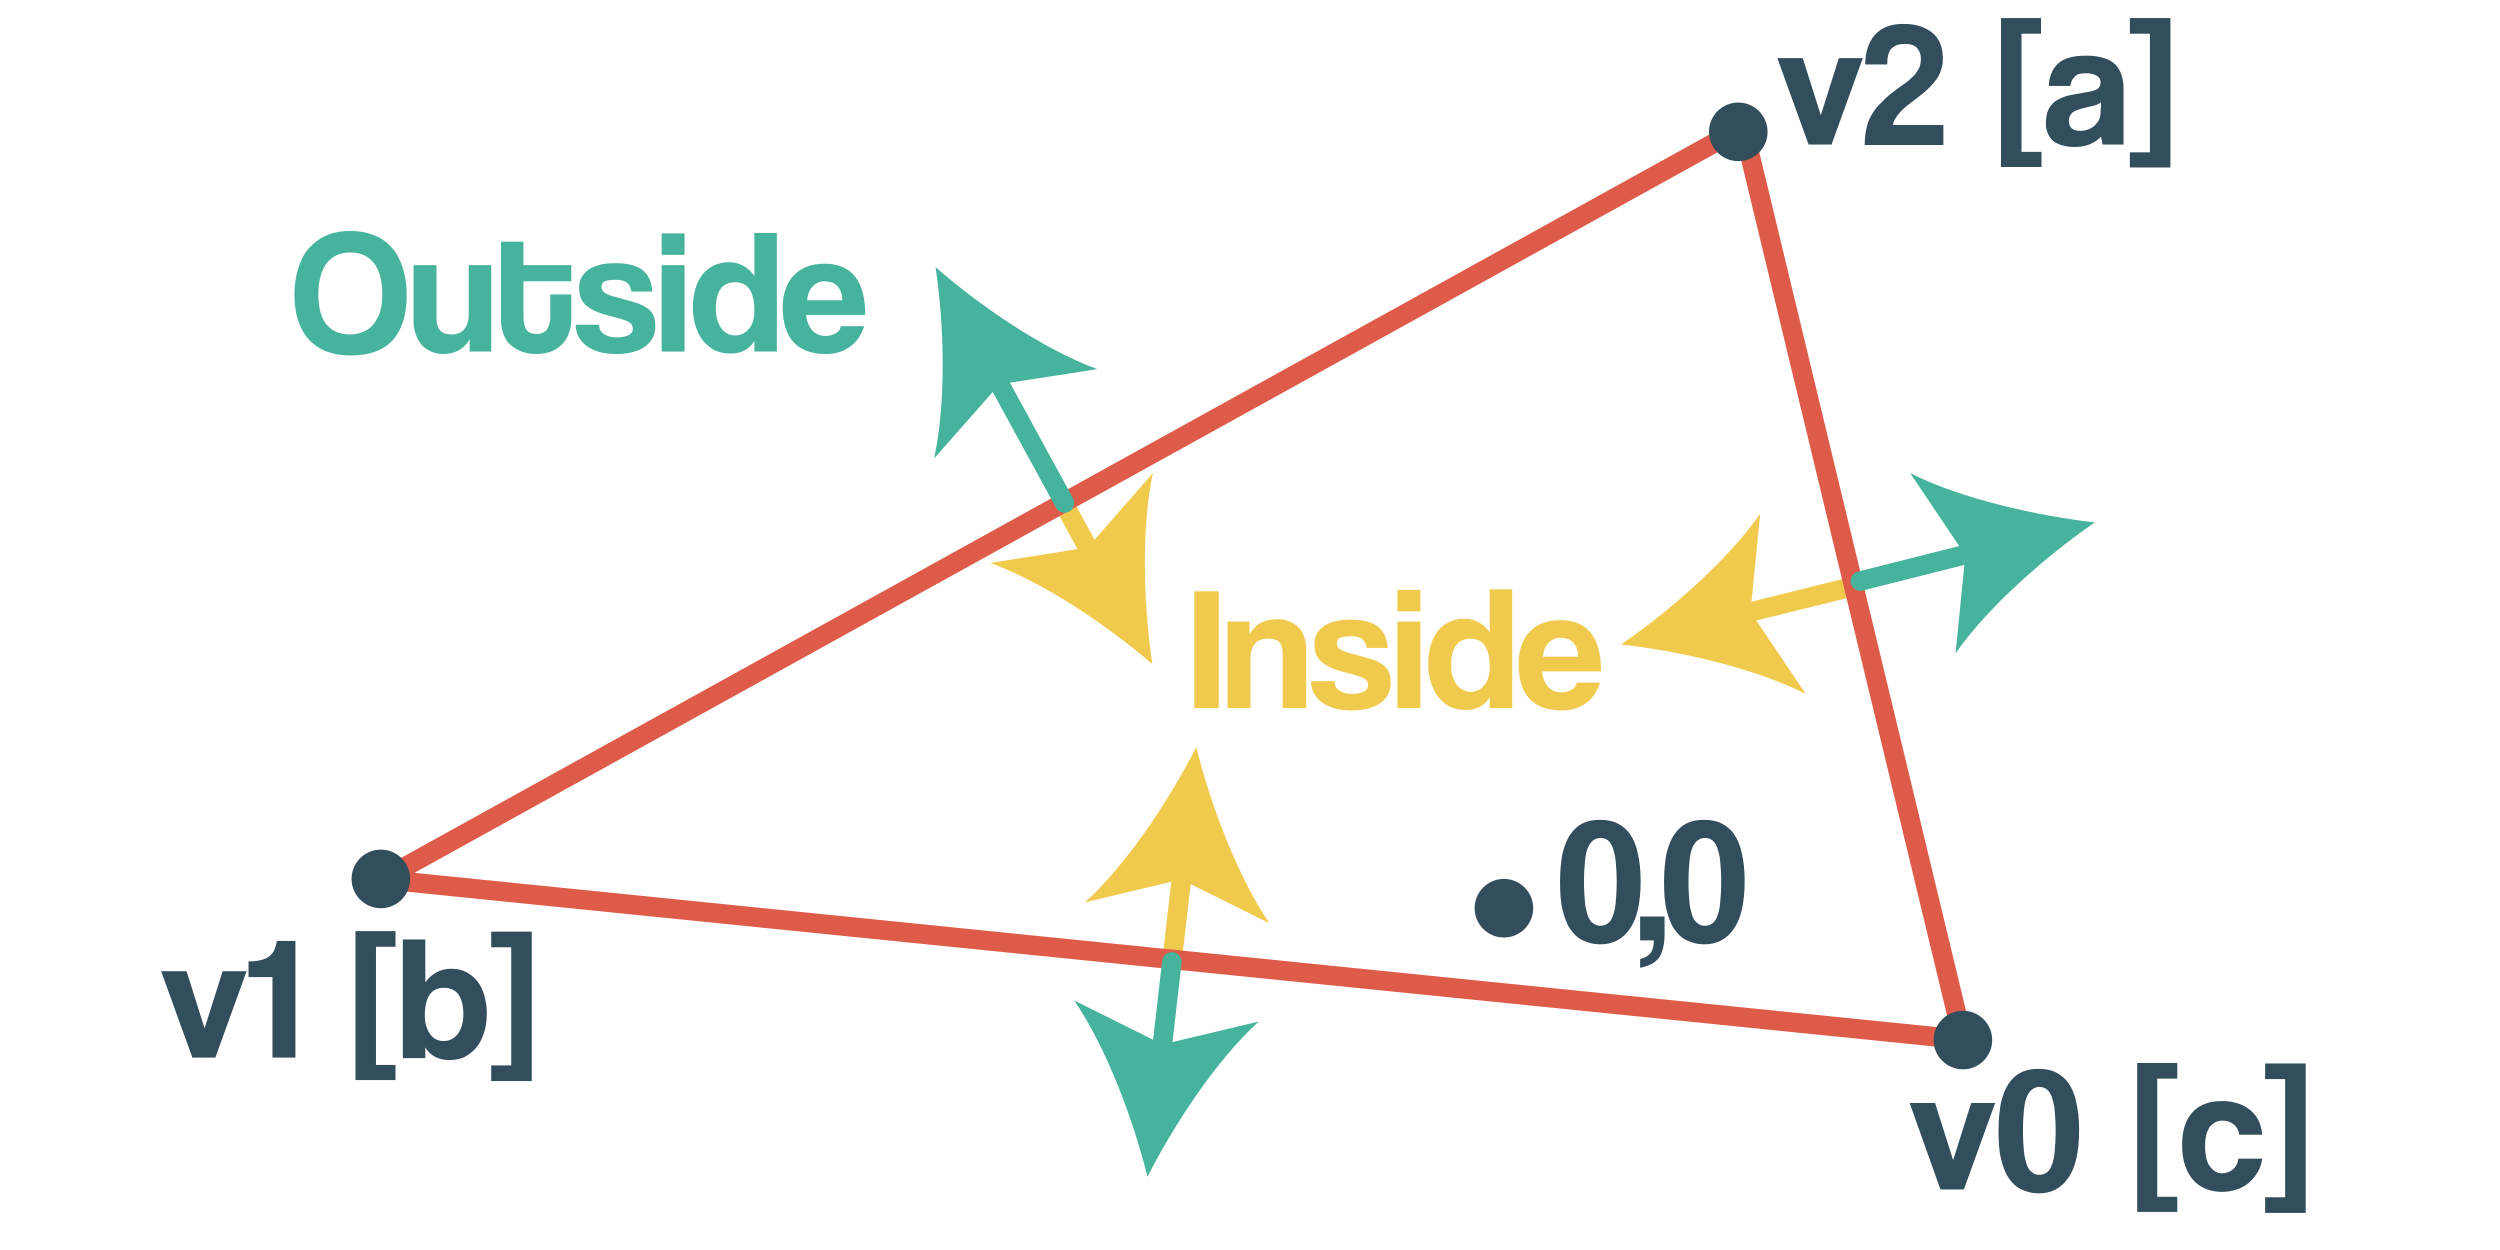 <?xml version="1.0" encoding="utf-8"?>
<!-- Generator: Adobe Illustrator 21.0.2, SVG Export Plug-In . SVG Version: 6.00 Build 0)  -->
<svg version="1.1" id="Layer_1" xmlns="http://www.w3.org/2000/svg" xmlns:xlink="http://www.w3.org/1999/xlink" x="0px" y="0px"
	 viewBox="0 0 512 256" style="enable-background:new 0 0 512 256;" xml:space="preserve">
<style type="text/css">
	.st0{fill:none;stroke:#F0CA4D;stroke-width:4;stroke-linecap:round;stroke-linejoin:round;}
	.st1{fill:#F0CA4D;}
	.st2{fill:none;stroke:#DE5B49;stroke-width:4;stroke-linecap:round;stroke-linejoin:round;stroke-miterlimit:10;}
	.st3{fill:none;stroke:#46B39D;stroke-width:4;stroke-linecap:round;stroke-linejoin:round;}
	.st4{fill:#46B39D;}
	.st5{fill:#324D5C;}
</style>
<g>
	<g>
		<line class="st0" x1="217.6" y1="102.7" x2="224.3" y2="114.9"/>
		<g>
			<path class="st1" d="M236,136c-9.2-7.9-22.3-16.8-33.2-20.7l20-3.2l13.3-15.2C233.7,108.2,234.2,124,236,136z"/>
		</g>
	</g>
</g>
<g>
	<g>
		<line class="st0" x1="380" y1="120" x2="355.4" y2="126.1"/>
		<g>
			<path class="st1" d="M332,132c10-6.9,21.9-17.3,28.5-26.8l-2,20.1l11.3,16.8C359.5,136.9,344,133.3,332,132z"/>
		</g>
	</g>
</g>
<g>
	<g>
		<line class="st0" x1="242.3" y1="177" x2="240" y2="197"/>
		<g>
			<path class="st1" d="M245,153c-5.5,10.8-14.2,24-22.8,31.8l19.7-4.7l18.1,9C253.5,179.6,247.9,164.8,245,153z"/>
		</g>
	</g>
</g>
<line class="st2" x1="402" y1="212.9" x2="78.3" y2="180.1"/>
<line class="st2" x1="78.3" y1="180.1" x2="357" y2="26"/>
<line class="st2" x1="402" y1="212.9" x2="357" y2="26"/>
<g>
	<g>
		<line class="st3" x1="218" y1="103" x2="203.2" y2="75.9"/>
		<g>
			<path class="st4" d="M191.6,54.7c9.1,8,22.2,16.9,33.1,20.9l-20,3.1l-13.4,15.2C193.8,82.5,193.4,66.7,191.6,54.7z"/>
		</g>
	</g>
</g>
<g>
	<g>
		<line class="st3" x1="381" y1="119" x2="405.6" y2="112.8"/>
		<g>
			<path class="st4" d="M429,107c-10,6.9-21.9,17.3-28.5,26.8l2-20.1l-11.3-16.8C401.5,102.1,416.9,105.6,429,107z"/>
		</g>
	</g>
</g>
<g>
	<g>
		<line class="st3" x1="237.7" y1="217" x2="240" y2="197"/>
		<g>
			<path class="st4" d="M235,241c5.5-10.8,14.2-24,22.8-31.8l-19.7,4.7l-18.1-9C226.5,214.4,232.1,229.2,235,241z"/>
		</g>
	</g>
</g>
<g>
	<path class="st1" d="M244.6,145v-23.9h5V145H244.6z"/>
	<path class="st1" d="M262.7,145v-10.7c0-1.4-0.2-2.3-0.7-2.8s-1.2-0.7-2.3-0.7c-2.4,0-3.6,1.4-3.6,4.1V145h-4.7v-17.7h4.5v2.6
		c0.6-1,1.3-1.8,2.2-2.3s2.1-0.8,3.5-0.8c0.8,0,1.6,0.1,2.3,0.4c0.7,0.3,1.3,0.6,1.9,1.1c0.5,0.5,0.9,1.1,1.2,1.9
		c0.3,0.7,0.5,1.6,0.5,2.5V145H262.7z"/>
	<path class="st1" d="M279.9,132.7c-0.1-0.8-0.4-1.4-0.9-1.8s-1.2-0.6-2.3-0.6c-1,0-1.7,0.1-2.2,0.3c-0.5,0.2-0.7,0.6-0.7,1.2
		c0,0.5,0.2,0.9,0.7,1.2c0.5,0.3,1.2,0.6,2.1,0.8c1.5,0.4,2.8,0.8,3.9,1.1c1.1,0.3,1.9,0.7,2.5,1.1c0.6,0.4,1.1,0.9,1.4,1.5
		c0.3,0.6,0.4,1.4,0.4,2.5c0,1.6-0.7,2.9-2,3.9c-1.3,1-3.3,1.6-5.9,1.6c-1.3,0-2.4-0.1-3.5-0.4c-1-0.3-1.9-0.7-2.6-1.2
		c-0.7-0.5-1.3-1.2-1.7-1.9c-0.4-0.8-0.6-1.6-0.6-2.5h4.8c0,0.8,0.3,1.5,1,1.9c0.7,0.5,1.5,0.7,2.6,0.7c0.9,0,1.6-0.1,2.3-0.4
		c0.6-0.3,1-0.7,1-1.3c0-0.6-0.2-1.1-0.7-1.4s-1.2-0.5-2.1-0.8c-1.7-0.4-3.1-0.8-4.2-1.2c-1.1-0.4-1.9-0.9-2.5-1.4s-1-1.1-1.2-1.7
		c-0.2-0.6-0.3-1.3-0.3-2c0-0.7,0.1-1.3,0.4-1.9s0.7-1.1,1.3-1.6c0.6-0.5,1.4-0.8,2.3-1.1c1-0.3,2.1-0.4,3.5-0.4
		c2.5,0,4.4,0.5,5.6,1.5c1.2,1,1.8,2.5,1.9,4.3H279.9z"/>
	<path class="st1" d="M286.2,125.2v-4.4h4.7v4.4H286.2z M286.2,145v-17.7h4.7V145H286.2z"/>
	<path class="st1" d="M305.1,145l0-2.2c-1.1,1.8-2.7,2.6-4.9,2.6c-1.1,0-2.2-0.2-3.1-0.6c-0.9-0.4-1.7-1.1-2.4-1.9
		c-0.7-0.8-1.2-1.8-1.6-3c-0.4-1.2-0.6-2.5-0.6-4c0-1.3,0.2-2.6,0.5-3.7c0.3-1.1,0.8-2.1,1.4-2.9c0.6-0.8,1.4-1.4,2.3-1.9
		c0.9-0.4,1.9-0.7,3.1-0.7c2.2,0,3.9,0.9,5.3,2.8v-8.8h4.6V145H305.1z M301.2,141.7c1.1,0,2.1-0.5,2.8-1.4c0.8-0.9,1.1-2.2,1.1-3.7
		c0-3.8-1.3-5.8-3.9-5.8c-2.7,0-4,1.8-4,5.5c0,1.6,0.4,2.9,1.1,3.9C299.1,141.2,300.1,141.7,301.2,141.7z"/>
	<path class="st1" d="M315.8,137.4c0.1,1.3,0.5,2.4,1.2,3.2s1.6,1.2,2.8,1.2c0.8,0,1.4-0.2,2-0.5s1-0.8,1.1-1.5h4.8
		c-0.6,1.8-1.5,3.2-2.9,4.2s-3,1.5-4.9,1.5c-5.9,0-8.9-3.2-8.9-9.6c0-1.4,0.2-2.6,0.6-3.7c0.4-1.1,0.9-2.1,1.7-2.8
		c0.7-0.8,1.6-1.4,2.7-1.8s2.3-0.6,3.6-0.6c2.7,0,4.8,0.9,6.2,2.6c1.4,1.8,2.1,4.4,2.1,7.9H315.8z M323.2,134.4
		c0-0.6-0.1-1.2-0.3-1.7c-0.2-0.5-0.5-0.9-0.8-1.2c-0.3-0.3-0.7-0.6-1.2-0.7s-0.9-0.2-1.3-0.2c-0.9,0-1.7,0.3-2.4,1
		c-0.7,0.7-1.1,1.6-1.2,2.9H323.2z"/>
</g>
<g>
	<path class="st4" d="M71.8,72.8c-3.7,0-6.5-1.1-8.5-3.2c-2-2.2-3-5.3-3-9.3c0-2,0.3-3.8,0.8-5.4s1.2-3,2.2-4.1c1-1.1,2.2-2,3.6-2.6
		c1.4-0.6,3-0.9,4.9-0.9c1.8,0,3.4,0.3,4.9,0.9c1.4,0.6,2.6,1.4,3.6,2.6c1,1.1,1.7,2.5,2.2,4.1c0.5,1.6,0.8,3.5,0.8,5.5
		c0,4.1-1,7.2-2.9,9.3S75.5,72.8,71.8,72.8z M71.8,68.5c0.9,0,1.7-0.2,2.5-0.5c0.8-0.3,1.5-0.8,2.1-1.5c0.6-0.7,1-1.5,1.4-2.5
		c0.3-1,0.5-2.3,0.5-3.7c0-2.8-0.6-5-1.7-6.4s-2.7-2.2-4.8-2.2c-2.1,0-3.7,0.7-4.9,2.2c-1.1,1.5-1.7,3.6-1.7,6.4
		c0,2.8,0.6,4.9,1.7,6.2C68.1,67.9,69.7,68.5,71.8,68.5z"/>
	<path class="st4" d="M96.2,72v-2.5c-1.2,2-3,3-5.5,3c-0.9,0-1.7-0.2-2.4-0.5s-1.4-0.8-1.9-1.3c-0.5-0.6-0.9-1.3-1.2-2.1
		s-0.5-1.7-0.5-2.7V54.3h4.7v10.9c0,2.2,1,3.3,3,3.3c1.2,0,2.1-0.4,2.7-1.1c0.6-0.8,0.9-1.7,0.9-2.9V54.3h4.6V72H96.2z"/>
	<path class="st4" d="M112.6,60.3h4.4v5c0,0.9-0.1,1.8-0.4,2.7c-0.3,0.9-0.7,1.6-1.3,2.3s-1.3,1.2-2.2,1.6c-0.9,0.4-2,0.6-3.2,0.6
		c-1.3,0-2.4-0.2-3.3-0.6c-0.9-0.4-1.7-0.9-2.3-1.5c-0.6-0.6-1-1.4-1.3-2.3c-0.3-0.9-0.4-1.8-0.4-2.7V49.5h4.6v4.8h9.8v3.3h-9.8v7.3
		c0,1.1,0.2,2,0.6,2.6c0.4,0.6,1.1,0.9,2.1,0.9c0.9,0,1.6-0.3,2.1-0.9c0.4-0.6,0.7-1.5,0.7-2.6V60.3z"/>
	<path class="st4" d="M129.3,59.7c-0.1-0.8-0.4-1.4-0.9-1.8s-1.2-0.6-2.3-0.6c-1,0-1.7,0.1-2.2,0.3c-0.5,0.2-0.7,0.6-0.7,1.2
		c0,0.5,0.2,0.9,0.7,1.2c0.5,0.3,1.2,0.6,2.1,0.8c1.5,0.4,2.8,0.8,3.9,1.1c1.1,0.3,1.9,0.7,2.5,1.1c0.6,0.4,1.1,0.9,1.4,1.5
		c0.3,0.6,0.4,1.4,0.4,2.5c0,1.6-0.7,2.9-2,3.9c-1.3,1-3.3,1.6-5.9,1.6c-1.3,0-2.4-0.1-3.5-0.4c-1-0.3-1.9-0.7-2.6-1.2
		c-0.7-0.5-1.3-1.2-1.7-1.9c-0.4-0.8-0.6-1.6-0.6-2.5h4.8c0,0.8,0.3,1.5,1,1.9c0.7,0.5,1.5,0.7,2.6,0.7c0.9,0,1.6-0.1,2.3-0.4
		c0.6-0.3,1-0.7,1-1.3c0-0.6-0.2-1.1-0.7-1.4s-1.2-0.5-2.1-0.8c-1.7-0.4-3.1-0.8-4.2-1.2c-1.1-0.4-1.9-0.9-2.5-1.4s-1-1.1-1.2-1.7
		c-0.2-0.6-0.3-1.3-0.3-2c0-0.7,0.1-1.3,0.4-1.9c0.3-0.6,0.7-1.1,1.3-1.6c0.6-0.5,1.4-0.8,2.3-1.1c1-0.3,2.1-0.4,3.5-0.4
		c2.5,0,4.4,0.5,5.6,1.5c1.2,1,1.8,2.5,1.9,4.3H129.3z"/>
	<path class="st4" d="M135.5,52.2v-4.4h4.7v4.4H135.5z M135.5,72V54.3h4.7V72H135.5z"/>
	<path class="st4" d="M154.5,72l0-2.2c-1.1,1.8-2.7,2.6-4.9,2.6c-1.1,0-2.2-0.2-3.1-0.6c-0.9-0.4-1.7-1.1-2.4-1.9
		c-0.7-0.8-1.2-1.8-1.6-3c-0.4-1.2-0.6-2.5-0.6-4c0-1.3,0.2-2.6,0.5-3.7c0.3-1.1,0.8-2.1,1.4-2.9c0.6-0.8,1.4-1.4,2.3-1.9
		c0.9-0.4,1.9-0.7,3.1-0.7c2.2,0,3.9,0.9,5.3,2.8v-8.8h4.6V72H154.5z M150.6,68.7c1.1,0,2.1-0.5,2.8-1.4c0.8-0.9,1.1-2.2,1.1-3.7
		c0-3.8-1.3-5.8-3.9-5.8c-2.7,0-4,1.8-4,5.5c0,1.6,0.4,2.9,1.1,3.9C148.4,68.2,149.4,68.7,150.6,68.7z"/>
	<path class="st4" d="M165.1,64.4c0.1,1.3,0.5,2.4,1.2,3.2s1.6,1.2,2.8,1.2c0.8,0,1.4-0.2,2-0.5s1-0.8,1.1-1.5h4.8
		c-0.6,1.8-1.5,3.2-2.9,4.2s-3,1.5-4.9,1.5c-5.9,0-8.9-3.2-8.9-9.6c0-1.4,0.2-2.6,0.6-3.7c0.4-1.1,0.9-2.1,1.7-2.8
		c0.7-0.8,1.6-1.4,2.7-1.8s2.3-0.6,3.6-0.6c2.7,0,4.8,0.9,6.2,2.6c1.4,1.8,2.1,4.4,2.1,7.9H165.1z M172.5,61.4
		c0-0.6-0.1-1.2-0.3-1.7c-0.2-0.5-0.5-0.9-0.8-1.2c-0.3-0.3-0.7-0.6-1.2-0.7s-0.9-0.2-1.3-0.2c-0.9,0-1.7,0.3-2.4,1
		c-0.7,0.7-1.1,1.6-1.2,2.9H172.5z"/>
</g>
<g>
	<path class="st5" d="M397.4,243.6l-6.3-17.7h5.2l3.7,11.7l3.7-11.7h4.9l-6.4,17.7H397.4z"/>
	<path class="st5" d="M417.5,244.4c-1.3,0-2.4-0.3-3.5-0.8s-1.9-1.3-2.6-2.3c-0.7-1-1.2-2.4-1.6-4c-0.4-1.6-0.5-3.6-0.5-5.8
		c0-2.2,0.2-4.1,0.5-5.7c0.4-1.6,0.9-2.9,1.6-3.9c0.7-1,1.5-1.8,2.6-2.3c1-0.5,2.2-0.7,3.5-0.7s2.5,0.2,3.5,0.7
		c1,0.5,1.9,1.2,2.6,2.2c0.7,1,1.3,2.3,1.6,3.9c0.4,1.6,0.6,3.5,0.6,5.7c0,4.4-0.7,7.7-2.2,9.8C422.1,243.4,420.1,244.4,417.5,244.4
		z M417.7,240.6c0.6,0,1.1-0.2,1.5-0.5c0.4-0.3,0.8-0.8,1-1.5c0.3-0.7,0.5-1.6,0.6-2.8c0.1-1.1,0.2-2.5,0.2-4.2
		c0-1.7-0.1-3.1-0.2-4.2c-0.1-1.2-0.4-2.1-0.6-2.8c-0.3-0.7-0.6-1.2-1-1.5s-0.9-0.5-1.5-0.5c-0.6,0-1.1,0.2-1.5,0.5
		c-0.4,0.3-0.8,0.8-1.1,1.5s-0.5,1.6-0.6,2.8c-0.1,1.1-0.2,2.5-0.2,4.2c0,1.7,0.1,3.1,0.2,4.2c0.1,1.2,0.4,2.1,0.6,2.8
		c0.3,0.7,0.6,1.2,1.1,1.5C416.6,240.5,417.1,240.6,417.7,240.6z"/>
	<path class="st5" d="M437.7,248.3v-30.6h8.2v3.2h-4.1v24.2h4.1v3.1H437.7z"/>
	<path class="st5" d="M463.3,237.2c-0.1,1-0.4,2-0.9,2.8s-1.1,1.6-1.8,2.2c-0.7,0.6-1.5,1.1-2.5,1.4s-1.9,0.5-3,0.5
		c-1.2,0-2.3-0.2-3.3-0.6c-1-0.4-1.9-1-2.6-1.8s-1.3-1.8-1.7-3c-0.4-1.2-0.6-2.6-0.6-4.2s0.2-3,0.6-4.1c0.4-1.2,1-2.1,1.7-2.8
		c0.7-0.7,1.6-1.3,2.6-1.6c1-0.4,2.2-0.5,3.4-0.5c1.2,0,2.2,0.2,3.2,0.5c0.9,0.3,1.8,0.8,2.5,1.4c0.7,0.6,1.3,1.3,1.7,2.2
		c0.4,0.8,0.6,1.8,0.7,2.8h-4.7c-0.1-0.9-0.5-1.6-1.1-2.1c-0.6-0.5-1.4-0.8-2.3-0.8c-0.5,0-1,0.1-1.4,0.3c-0.4,0.2-0.8,0.5-1.1,0.8
		c-0.3,0.4-0.6,0.9-0.8,1.6c-0.2,0.7-0.3,1.5-0.3,2.4c0,1.9,0.3,3.4,1,4.3c0.7,0.9,1.5,1.4,2.4,1.4s1.7-0.3,2.3-0.8
		c0.6-0.5,1-1.2,1.1-2.2H463.3z"/>
	<path class="st5" d="M463.9,248.3v-3.1h4.1v-24.2h-4.1v-3.2h8.3v30.6H463.9z"/>
</g>
<g>
	<path class="st5" d="M39.4,216.6L33,198.9h5.2l3.7,11.7l3.7-11.7h4.9l-6.4,17.7H39.4z"/>
	<path class="st5" d="M55.8,216.6v-16.5h-4.9v-3.2c1,0,1.9-0.1,2.6-0.3c0.7-0.2,1.3-0.4,1.7-0.8c0.4-0.3,0.8-0.8,1-1.3
		c0.2-0.5,0.4-1.1,0.5-1.8h3.8v23.9H55.8z"/>
	<path class="st5" d="M72.8,221.3v-30.6H81v3.2H77v24.2H81v3.1H72.8z"/>
	<path class="st5" d="M82.5,216.6v-24.2h4.6v8.8c1.3-1.8,3.1-2.8,5.3-2.8c1.2,0,2.2,0.2,3.1,0.7s1.7,1.1,2.3,1.9
		c0.6,0.8,1.1,1.8,1.4,2.9c0.3,1.1,0.5,2.3,0.5,3.7c0,1.5-0.2,2.8-0.6,4c-0.4,1.2-0.9,2.2-1.6,3c-0.7,0.8-1.5,1.4-2.4,1.9
		c-0.9,0.4-2,0.6-3.1,0.6c-2.2,0-3.9-0.9-4.9-2.6l0,2.2H82.5z M90.9,213.2c1.2,0,2.1-0.5,2.9-1.5c0.7-1,1.1-2.3,1.1-3.9
		c0-3.6-1.3-5.5-4-5.5c-2.6,0-3.9,1.9-3.9,5.8c0,1.5,0.4,2.7,1.1,3.7C88.8,212.8,89.7,213.2,90.9,213.2z"/>
	<path class="st5" d="M100.6,221.3v-3.1h4.1v-24.2h-4.1v-3.2h8.3v30.6H100.6z"/>
</g>
<g>
	<path class="st5" d="M370.4,29.6L364,11.9h5.2l3.7,11.7l3.7-11.7h4.9l-6.4,17.7H370.4z"/>
	<path class="st5" d="M381.9,29.6c0-1.1,0.1-2.1,0.3-3.1s0.5-1.9,1-2.8c0.5-0.9,1.2-1.9,2.2-2.8c0.9-1,2.2-2,3.7-3.1
		c0.9-0.6,1.6-1.1,2.1-1.6c0.6-0.5,1-0.9,1.3-1.4c0.3-0.4,0.6-0.9,0.7-1.3c0.1-0.4,0.2-0.9,0.2-1.4c0-0.6-0.1-1.1-0.3-1.5
		s-0.4-0.7-0.7-1c-0.3-0.2-0.7-0.4-1.1-0.5s-0.8-0.1-1.3-0.1c-1.1,0-1.9,0.3-2.6,0.9c-0.6,0.6-0.9,1.7-0.9,3.3h-4.5
		c0-2.6,0.7-4.6,2-6.1c1.4-1.5,3.3-2.2,5.7-2.2c1.2,0,2.3,0.1,3.3,0.4c1,0.3,1.8,0.7,2.6,1.3s1.3,1.3,1.7,2.2s0.6,1.9,0.6,3.1
		c0,0.9-0.1,1.7-0.4,2.5c-0.2,0.7-0.6,1.5-1.2,2.2c-0.5,0.7-1.3,1.5-2.1,2.2s-2,1.6-3.2,2.5c-0.9,0.7-1.7,1.4-2.3,2.2s-1,1.5-1,2.1
		h10.3v4.1H381.9z"/>
	<path class="st5" d="M409.8,34.3V3.7h8.2v3.2H414v24.2h4.1v3.1H409.8z"/>
	<path class="st5" d="M430.6,29.6c-0.1-0.5-0.2-1-0.3-1.6c-0.6,0.6-1.3,1.1-2.2,1.5s-2,0.6-3.2,0.6c-2,0-3.5-0.5-4.5-1.3
		c-0.9-0.9-1.4-2.1-1.4-3.5c0-1.3,0.2-2.3,0.6-3c0.4-0.8,1-1.4,1.7-1.8c0.7-0.4,1.6-0.8,2.6-1s2.1-0.4,3.3-0.6s2-0.4,2.4-0.7
		c0.4-0.3,0.6-0.7,0.6-1.4c0-0.6-0.3-1-0.8-1.3s-1.3-0.5-2.2-0.5c-1.1,0-1.9,0.2-2.3,0.7c-0.5,0.5-0.8,1.1-0.9,1.9h-4.4
		c0-0.9,0.2-1.8,0.5-2.5c0.3-0.8,0.7-1.4,1.3-2c0.6-0.6,1.4-1,2.4-1.3c1-0.3,2.2-0.4,3.6-0.4c1.4,0,2.6,0.2,3.5,0.5
		c1,0.3,1.8,0.8,2.3,1.3c0.6,0.6,1,1.3,1.3,2.2c0.3,0.9,0.4,1.9,0.4,3v11.2H430.6z M430.3,20.9c-0.2,0.2-0.6,0.4-1,0.6
		c-0.5,0.1-1.1,0.3-2,0.5c-1.3,0.3-2.3,0.6-2.8,1s-0.8,1-0.8,1.8c0,1.3,0.8,2,2.3,2c0.6,0,1.2-0.1,1.7-0.3c0.5-0.2,1-0.5,1.3-0.8
		s0.7-0.8,0.9-1.2c0.2-0.5,0.3-1,0.3-1.5L430.3,20.9z"/>
	<path class="st5" d="M436.2,34.3v-3.1h4.1V6.9h-4.1V3.7h8.3v30.6H436.2z"/>
</g>
<circle class="st5" cx="402" cy="213" r="6"/>
<circle class="st5" cx="78" cy="180" r="6"/>
<circle class="st5" cx="356" cy="27" r="6"/>
<circle class="st5" cx="308" cy="186" r="6"/>
<g>
	<path class="st5" d="M327.7,193.4c-1.3,0-2.4-0.3-3.5-0.8s-1.9-1.3-2.6-2.3c-0.7-1-1.2-2.4-1.6-4c-0.4-1.6-0.5-3.6-0.5-5.8
		c0-2.2,0.2-4.1,0.5-5.7c0.4-1.6,0.9-2.9,1.6-3.9c0.7-1,1.5-1.8,2.6-2.3c1-0.5,2.2-0.7,3.5-0.7s2.5,0.2,3.5,0.7
		c1,0.5,1.9,1.2,2.6,2.2c0.7,1,1.3,2.3,1.6,3.9c0.4,1.6,0.6,3.5,0.6,5.7c0,4.4-0.7,7.7-2.2,9.8C332.3,192.4,330.3,193.4,327.7,193.4
		z M327.8,189.6c0.6,0,1.1-0.2,1.5-0.5c0.4-0.3,0.8-0.8,1-1.5c0.3-0.7,0.5-1.6,0.6-2.8c0.1-1.1,0.2-2.5,0.2-4.2
		c0-1.7-0.1-3.1-0.2-4.2c-0.1-1.2-0.4-2.1-0.6-2.8c-0.3-0.7-0.6-1.2-1-1.5s-0.9-0.5-1.5-0.5c-0.6,0-1.1,0.2-1.5,0.5
		c-0.4,0.3-0.8,0.8-1.1,1.5s-0.5,1.6-0.6,2.8c-0.1,1.1-0.2,2.5-0.2,4.2c0,1.7,0.1,3.1,0.2,4.2c0.1,1.2,0.4,2.1,0.6,2.8
		c0.3,0.7,0.6,1.2,1.1,1.5C326.8,189.5,327.3,189.6,327.8,189.6z"/>
	<path class="st5" d="M335.9,196.4c0.9-0.2,1.6-0.6,2.1-1.2s0.7-1.4,0.7-2.6h-2.8v-4.9h5v3.7c0,1-0.1,1.9-0.3,2.7
		c-0.2,0.8-0.4,1.4-0.8,2c-0.4,0.5-0.9,1-1.5,1.3s-1.4,0.6-2.4,0.8V196.4z"/>
	<path class="st5" d="M349,193.4c-1.3,0-2.4-0.3-3.5-0.8s-1.9-1.3-2.6-2.3c-0.7-1-1.2-2.4-1.6-4c-0.4-1.6-0.5-3.6-0.5-5.8
		c0-2.2,0.2-4.1,0.5-5.7c0.4-1.6,0.9-2.9,1.6-3.9c0.7-1,1.5-1.8,2.6-2.3c1-0.5,2.2-0.7,3.5-0.7s2.5,0.2,3.5,0.7
		c1,0.5,1.9,1.2,2.6,2.2c0.7,1,1.3,2.3,1.6,3.9c0.4,1.6,0.6,3.5,0.6,5.7c0,4.4-0.7,7.7-2.2,9.8C353.6,192.4,351.6,193.4,349,193.4z
		 M349.2,189.6c0.6,0,1.1-0.2,1.5-0.5c0.4-0.3,0.8-0.8,1-1.5c0.3-0.7,0.5-1.6,0.6-2.8c0.1-1.1,0.2-2.5,0.2-4.2
		c0-1.7-0.1-3.1-0.2-4.2c-0.1-1.2-0.4-2.1-0.6-2.8c-0.3-0.7-0.6-1.2-1-1.5s-0.9-0.5-1.5-0.5c-0.6,0-1.1,0.2-1.5,0.5
		c-0.4,0.3-0.8,0.8-1.1,1.5s-0.5,1.6-0.6,2.8c-0.1,1.1-0.2,2.5-0.2,4.2c0,1.7,0.1,3.1,0.2,4.2c0.1,1.2,0.4,2.1,0.6,2.8
		c0.3,0.7,0.6,1.2,1.1,1.5C348.1,189.5,348.6,189.6,349.2,189.6z"/>
</g>
<g>
</g>
<g>
</g>
<g>
</g>
<g>
</g>
<g>
</g>
<g>
</g>
<g>
</g>
<g>
</g>
<g>
</g>
<g>
</g>
<g>
</g>
<g>
</g>
</svg>
